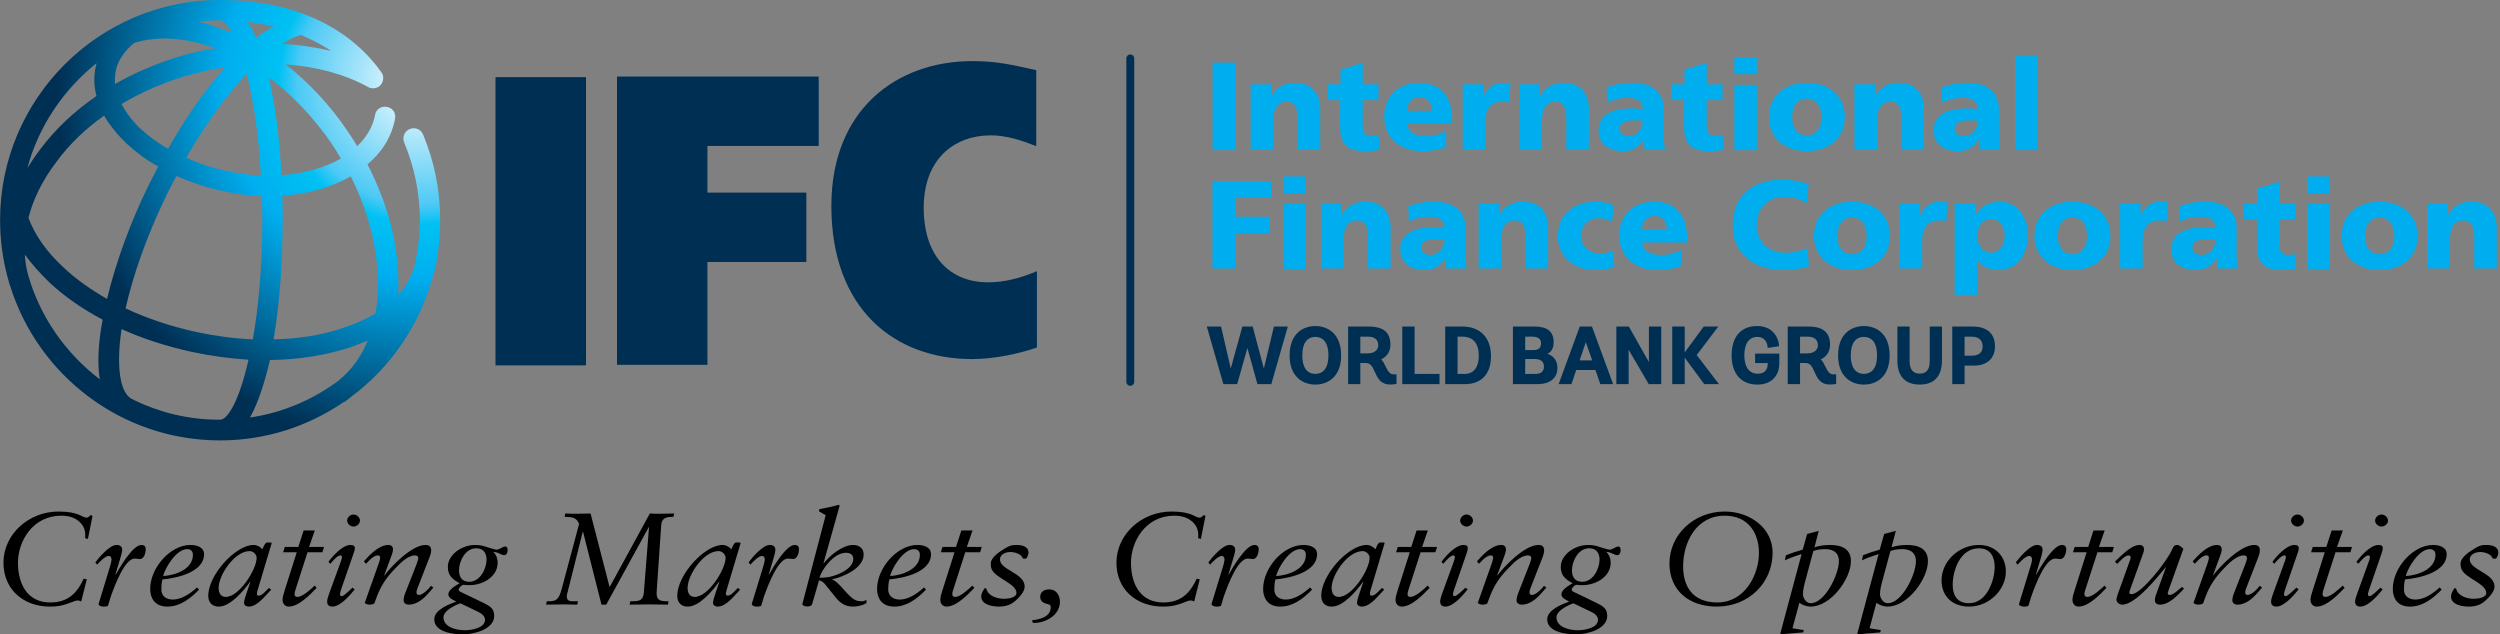 <?xml version="1.0" encoding="UTF-8" standalone="no"?>
<!DOCTYPE svg PUBLIC "-//W3C//DTD SVG 1.1//EN" "http://www.w3.org/Graphics/SVG/1.1/DTD/svg11.dtd">
<svg width="100%" height="100%" viewBox="0 0 930 236" version="1.1" xmlns="http://www.w3.org/2000/svg" xmlns:xlink="http://www.w3.org/1999/xlink" xml:space="preserve" xmlns:serif="http://www.serif.com/" style="fill-rule:evenodd;clip-rule:evenodd;stroke-linejoin:round;stroke-miterlimit:2;">
    <rect x="0" y="0" width="930" height="236" fill="#808080" stroke="none"/>
    <g transform="matrix(-4.167,0,0,4.167,1172.72,-2017.58)">
        <rect x="229.115" y="491.068" width="8.081" height="25.729" style="fill:rgb(0,47,84);"/>
    </g>
    <g transform="matrix(4.167,0,0,4.167,229.528,135.718)">
        <path d="M0,-25.736L18.005,-25.736L18.005,-19.54L8.071,-19.54L8.071,-15.375L16.903,-15.375L16.903,-9.183L8.071,-9.183L8.071,0L0,0L0,-25.736Z" style="fill:rgb(0,47,84);fill-rule:nonzero;"/>
    </g>
    <g transform="matrix(4.167,0,0,4.167,-770.246,-2103.05)">
        <rect x="293.095" y="510.283" width="2.076" height="7.812" style="fill:rgb(0,174,239);"/>
    </g>
    <g transform="matrix(4.167,0,0,4.167,465.238,55.115)">
        <path d="M0,-5.697L1.836,-5.697L1.836,-4.625L1.858,-4.625C2.264,-5.463 3.069,-5.831 3.983,-5.831C5.571,-5.831 6.211,-4.712 6.211,-3.504L6.211,0.134L4.192,0.134L4.192,-2.688C4.192,-3.783 3.818,-4.153 3.269,-4.153C2.444,-4.153 2.01,-3.583 2.01,-2.331L2.01,0.134L0,0.134L0,-5.697Z" style="fill:rgb(0,174,239);fill-rule:nonzero;"/>
    </g>
    <g transform="matrix(4.167,0,0,4.167,493.733,48.211)">
        <path d="M0,-4.04L1.183,-4.04L1.183,-5.349L3.166,-5.964L3.166,-4.04L4.574,-4.04L4.574,-2.63L3.166,-2.63L3.166,-0.485C3.166,0.222 3.33,0.581 3.968,0.581C4.169,0.581 4.385,0.538 4.587,0.505L4.656,1.815C4.271,1.859 3.895,1.924 3.386,1.924C1.587,1.924 1.149,1.129 1.149,-0.257L1.149,-2.63L0,-2.63L0,-4.04Z" style="fill:rgb(0,174,239);fill-rule:nonzero;"/>
    </g>
    <g transform="matrix(4.167,0,0,4.167,532.671,45.835)">
        <path d="M0,-1.109C0,-1.78 -0.317,-2.326 -1.118,-2.326C-1.852,-2.326 -2.196,-1.78 -2.242,-1.109L0,-1.109ZM-2.217,0.034C-2.108,0.841 -1.49,1.151 -0.502,1.151C0.039,1.151 0.667,1.031 1.273,0.703L1.273,2.125C0.627,2.385 -0.114,2.495 -0.866,2.495C-2.793,2.495 -4.257,1.362 -4.257,-0.561C-4.257,-2.484 -2.947,-3.604 -1.135,-3.604C1.024,-3.604 1.808,-2.07 1.808,-0.336L1.808,0.034L-2.217,0.034Z" style="fill:rgb(0,174,239);fill-rule:nonzero;"/>
    </g>
    <g transform="matrix(4.167,0,0,4.167,561.465,48.398)">
        <path d="M0,-2.472C-0.227,-2.541 -0.443,-2.541 -0.685,-2.541C-1.623,-2.541 -2.15,-1.856 -2.15,-0.717L-2.15,1.747L-4.161,1.747L-4.161,-4.084L-2.323,-4.084L-2.323,-3.013L-2.303,-3.013C-1.958,-3.75 -1.458,-4.219 -0.581,-4.219C-0.348,-4.219 -0.103,-4.184 0.104,-4.15L0,-2.472Z" style="fill:rgb(0,174,239);fill-rule:nonzero;"/>
    </g>
    <g transform="matrix(4.167,0,0,4.167,565.182,55.115)">
        <path d="M0,-5.697L1.839,-5.697L1.839,-4.625L1.857,-4.625C2.263,-5.463 3.067,-5.831 3.987,-5.831C5.573,-5.831 6.211,-4.712 6.211,-3.504L6.211,0.134L4.195,0.134L4.195,-2.688C4.195,-3.783 3.818,-4.153 3.266,-4.153C2.439,-4.153 2.014,-3.583 2.014,-2.331L2.014,0.134L0,0.134L0,-5.697Z" style="fill:rgb(0,174,239);fill-rule:nonzero;"/>
    </g>
    <g transform="matrix(4.167,0,0,4.167,605.92,36.418)">
        <path d="M0,3.411C0.766,3.411 1.245,2.718 1.245,2.034C0.989,2.021 0.695,2.003 0.395,2.003C-0.291,2.003 -0.823,2.216 -0.823,2.778C-0.823,3.178 -0.468,3.411 0,3.411M1.391,4.622C1.376,4.308 1.343,4.006 1.343,3.702L1.322,3.702C0.866,4.432 0.304,4.755 -0.52,4.755C-1.675,4.755 -2.707,4.184 -2.707,2.92C-2.707,1.137 -0.77,0.931 0.304,0.931C0.626,0.931 0.989,0.96 1.245,1.003C1.231,0.213 0.639,0 -0.086,0C-0.739,0 -1.385,0.124 -1.939,0.435L-1.976,-0.929C-1.261,-1.217 -0.513,-1.344 0.352,-1.344C1.838,-1.344 3.122,-0.708 3.122,1.072L3.122,3.245C3.122,3.702 3.144,4.161 3.238,4.622L1.391,4.622Z" style="fill:rgb(0,174,239);fill-rule:nonzero;"/>
    </g>
    <g transform="matrix(4.167,0,0,4.167,621.707,48.211)">
        <path d="M0,-4.04L1.18,-4.04L1.18,-5.349L3.165,-5.964L3.165,-4.04L4.574,-4.04L4.574,-2.63L3.165,-2.63L3.165,-0.485C3.165,0.222 3.329,0.581 3.967,0.581C4.17,0.581 4.379,0.538 4.585,0.505L4.65,1.815C4.275,1.859 3.894,1.924 3.383,1.924C1.583,1.924 1.146,1.129 1.146,-0.257L1.146,-2.63L0,-2.63L0,-4.04Z" style="fill:rgb(0,174,239);fill-rule:nonzero;"/>
    </g>
    <g transform="matrix(4.167,0,0,4.167,-770.246,-2104.9)">
        <path d="M339.674,512.708L341.686,512.708L341.686,518.539L339.674,518.539L339.674,512.708ZM341.684,511.758L339.674,511.758L339.674,510.282L341.684,510.282L341.684,511.758Z" style="fill:rgb(0,174,239);fill-rule:nonzero;"/>
    </g>
    <g transform="matrix(4.167,0,0,4.167,677.597,43.5)">
        <path d="M0,0.013C0,-0.862 -0.382,-1.633 -1.312,-1.633C-2.239,-1.633 -2.619,-0.862 -2.619,0.013C-2.619,0.874 -2.239,1.643 -1.312,1.643C-0.382,1.643 0,0.874 0,0.013M-4.7,0.013C-4.7,-1.924 -3.237,-3.044 -1.312,-3.044C0.612,-3.044 2.082,-1.924 2.082,0.013C2.082,1.937 0.612,3.057 -1.312,3.057C-3.237,3.057 -4.7,1.937 -4.7,0.013" style="fill:rgb(0,174,239);fill-rule:nonzero;"/>
    </g>
    <g transform="matrix(4.167,0,0,4.167,689.851,55.115)">
        <path d="M0,-5.697L1.833,-5.697L1.833,-4.625L1.854,-4.625C2.257,-5.463 3.065,-5.831 3.982,-5.831C5.572,-5.831 6.21,-4.712 6.21,-3.504L6.21,0.134L4.192,0.134L4.192,-2.688C4.192,-3.783 3.812,-4.153 3.27,-4.153C2.436,-4.153 2.013,-3.583 2.013,-2.331L2.013,0.134L0,0.134L0,-5.697Z" style="fill:rgb(0,174,239);fill-rule:nonzero;"/>
    </g>
    <g transform="matrix(4.167,0,0,4.167,730.581,36.418)">
        <path d="M0,3.411C0.764,3.411 1.243,2.718 1.243,2.034C0.982,2.021 0.696,2.003 0.389,2.003C-0.289,2.003 -0.829,2.216 -0.829,2.778C-0.829,3.178 -0.472,3.411 0,3.411M1.393,4.622C1.381,4.308 1.345,4.006 1.345,3.702L1.321,3.702C0.863,4.432 0.302,4.755 -0.522,4.755C-1.68,4.755 -2.705,4.184 -2.705,2.92C-2.705,1.137 -0.772,0.931 0.302,0.931C0.632,0.931 0.982,0.96 1.243,1.003C1.232,0.213 0.643,0 -0.089,0C-0.735,0 -1.387,0.124 -1.943,0.435L-1.98,-0.929C-1.259,-1.217 -0.513,-1.344 0.355,-1.344C1.84,-1.344 3.124,-0.708 3.124,1.072L3.124,3.245C3.124,3.702 3.146,4.161 3.235,4.622L1.393,4.622Z" style="fill:rgb(0,174,239);fill-rule:nonzero;"/>
    </g>
    <g transform="matrix(4.167,0,0,4.167,-770.246,-2105.48)">
        <rect x="364.731" y="510.284" width="2.017" height="8.391" style="fill:rgb(0,174,239);"/>
    </g>
    <g transform="matrix(4.167,0,0,4.167,451.034,99.877)">
        <path d="M0,-7.808L5.228,-7.808L5.228,-6.333L2.081,-6.333L2.081,-4.621L5.092,-4.621L5.092,-3.144L2.081,-3.144L2.081,0L0,0L0,-7.808Z" style="fill:rgb(0,174,239);fill-rule:nonzero;"/>
    </g>
    <g transform="matrix(4.167,0,0,4.167,-770.246,-2016.5)">
        <path d="M299.405,502.099L301.426,502.099L301.426,507.93L299.405,507.93L299.405,502.099ZM301.426,501.151L299.405,501.151L299.405,499.674L301.426,499.674L301.426,501.151Z" style="fill:rgb(0,174,239);fill-rule:nonzero;"/>
    </g>
    <g transform="matrix(4.167,0,0,4.167,491.409,99.306)">
        <path d="M0,-5.692L1.837,-5.692L1.837,-4.618L1.857,-4.618C2.258,-5.459 3.063,-5.829 3.98,-5.829C5.575,-5.829 6.214,-4.709 6.214,-3.497L6.214,0.137L4.199,0.137L4.199,-2.683C4.199,-3.779 3.818,-4.148 3.262,-4.148C2.436,-4.148 2.013,-3.575 2.013,-2.327L2.013,0.137L0,0.137L0,-5.692Z" style="fill:rgb(0,174,239);fill-rule:nonzero;"/>
    </g>
    <g transform="matrix(4.167,0,0,4.167,532.154,80.613)">
        <path d="M0,3.416C0.759,3.416 1.246,2.723 1.246,2.04C0.982,2.025 0.696,2.004 0.392,2.004C-0.288,2.004 -0.827,2.217 -0.827,2.778C-0.827,3.179 -0.469,3.416 0,3.416M1.386,4.623C1.376,4.311 1.345,4.008 1.345,3.705L1.323,3.705C0.859,4.434 0.305,4.759 -0.53,4.759C-1.678,4.759 -2.707,4.188 -2.707,2.92C-2.707,1.144 -0.776,0.934 0.305,0.934C0.622,0.934 0.982,0.965 1.246,1.007C1.231,0.216 0.637,0.002 -0.087,0.002C-0.736,0.002 -1.389,0.125 -1.945,0.438L-1.98,-0.927C-1.263,-1.216 -0.516,-1.343 0.346,-1.343C1.837,-1.343 3.124,-0.702 3.124,1.079L3.124,3.246C3.124,3.705 3.145,4.166 3.234,4.623L1.386,4.623Z" style="fill:rgb(0,174,239);fill-rule:nonzero;"/>
    </g>
    <g transform="matrix(4.167,0,0,4.167,550.054,99.306)">
        <path d="M0,-5.692L1.835,-5.692L1.835,-4.618L1.854,-4.618C2.259,-5.459 3.065,-5.829 3.98,-5.829C5.572,-5.829 6.208,-4.709 6.208,-3.497L6.208,0.137L4.198,0.137L4.198,-2.683C4.198,-3.779 3.813,-4.148 3.267,-4.148C2.439,-4.148 2.016,-3.575 2.016,-2.327L2.016,0.137L0,0.137L0,-5.692Z" style="fill:rgb(0,174,239);fill-rule:nonzero;"/>
    </g>
    <g transform="matrix(4.167,0,0,4.167,599.694,92.927)">
        <path d="M0,-2.495C-0.366,-2.716 -0.737,-2.819 -1.216,-2.819C-2.096,-2.819 -2.761,-2.211 -2.761,-1.207C-2.761,-0.28 -1.981,0.326 -1.101,0.326C-0.645,0.326 -0.188,0.223 0.142,0.047L0.194,1.546C-0.308,1.713 -0.919,1.804 -1.455,1.804C-3.372,1.804 -4.847,0.68 -4.847,-1.24C-4.847,-3.178 -3.372,-4.299 -1.455,-4.299C-0.847,-4.299 -0.308,-4.196 0.142,-3.971L0,-2.495Z" style="fill:rgb(0,174,239);fill-rule:nonzero;"/>
    </g>
    <g transform="matrix(4.167,0,0,4.167,620.059,90.037)">
        <path d="M0,-1.107C0,-1.776 -0.305,-2.325 -1.115,-2.325C-1.841,-2.325 -2.186,-1.776 -2.231,-1.107L0,-1.107ZM-2.208,0.036C-2.097,0.838 -1.481,1.155 -0.499,1.155C0.051,1.155 0.677,1.031 1.281,0.707L1.281,2.125C0.625,2.384 -0.109,2.496 -0.856,2.496C-2.78,2.496 -4.249,1.366 -4.249,-0.557C-4.249,-2.485 -2.941,-3.603 -1.122,-3.603C1.03,-3.603 1.816,-2.07 1.816,-0.333L1.816,0.036L-2.208,0.036Z" style="fill:rgb(0,174,239);fill-rule:nonzero;"/>
    </g>
    <g transform="matrix(4.167,0,0,4.167,672.885,68.094)">
        <path d="M0,7.448C-0.592,7.593 -1.25,7.764 -2.317,7.764C-4.396,7.764 -6.796,6.71 -6.796,3.757C-6.796,1.035 -4.895,-0.316 -2.324,-0.316C-1.525,-0.316 -0.758,-0.134 -0.013,0.085L-0.179,1.775C-0.85,1.408 -1.498,1.229 -2.219,1.229C-3.69,1.229 -4.652,2.303 -4.652,3.757C-4.652,5.29 -3.564,6.218 -2.048,6.218C-1.363,6.218 -0.668,6.038 -0.101,5.813L0,7.448Z" style="fill:rgb(0,174,239);fill-rule:nonzero;"/>
    </g>
    <g transform="matrix(4.167,0,0,4.167,694.395,87.704)">
        <path d="M0,0.012C0,-0.858 -0.378,-1.632 -1.313,-1.632C-2.238,-1.632 -2.619,-0.858 -2.619,0.012C-2.619,0.874 -2.238,1.646 -1.313,1.646C-0.378,1.646 0,0.874 0,0.012M-4.703,0.012C-4.703,-1.925 -3.235,-3.045 -1.313,-3.045C0.613,-3.045 2.079,-1.925 2.079,0.012C2.079,1.934 0.613,3.057 -1.313,3.057C-3.235,3.057 -4.703,1.934 -4.703,0.012" style="fill:rgb(0,174,239);fill-rule:nonzero;"/>
    </g>
    <g transform="matrix(4.167,0,0,4.167,724.016,92.604)">
        <path d="M0,-2.473C-0.235,-2.539 -0.452,-2.539 -0.69,-2.539C-1.622,-2.539 -2.152,-1.855 -2.152,-0.717L-2.152,1.746L-4.167,1.746L-4.167,-4.083L-2.335,-4.083L-2.335,-3.009L-2.314,-3.009C-1.97,-3.749 -1.461,-4.219 -0.588,-4.219C-0.352,-4.219 -0.108,-4.183 0.097,-4.15L0,-2.473Z" style="fill:rgb(0,174,239);fill-rule:nonzero;"/>
    </g>
    <g transform="matrix(4.167,0,0,4.167,740.65,103.23)">
        <path d="M0,-5.222C-0.738,-5.222 -1.233,-4.576 -1.233,-3.702C-1.233,-2.851 -0.672,-2.214 0,-2.214C0.757,-2.214 1.22,-2.851 1.22,-3.783C1.22,-4.553 0.783,-5.222 0,-5.222M-3.245,-6.634L-1.392,-6.634L-1.392,-5.582L-1.367,-5.582C-0.958,-6.4 -0.114,-6.769 0.811,-6.769C2.415,-6.769 3.303,-5.237 3.303,-3.824C3.303,-2.102 2.373,-0.669 0.633,-0.669C-0.072,-0.669 -0.831,-0.927 -1.209,-1.622L-1.233,-1.622L-1.233,1.547L-3.245,1.547L-3.245,-6.634Z" style="fill:rgb(0,174,239);fill-rule:nonzero;"/>
    </g>
    <g transform="matrix(4.167,0,0,4.167,776.405,87.704)">
        <path d="M0,0.012C0,-0.858 -0.384,-1.632 -1.311,-1.632C-2.236,-1.632 -2.615,-0.858 -2.615,0.012C-2.615,0.874 -2.236,1.646 -1.311,1.646C-0.384,1.646 0,0.874 0,0.012M-4.704,0.012C-4.704,-1.925 -3.233,-3.045 -1.311,-3.045C0.614,-3.045 2.08,-1.925 2.08,0.012C2.08,1.934 0.614,3.057 -1.311,3.057C-3.233,3.057 -4.704,1.934 -4.704,0.012" style="fill:rgb(0,174,239);fill-rule:nonzero;"/>
    </g>
    <g transform="matrix(4.167,0,0,4.167,805.998,92.604)">
        <path d="M0,-2.473C-0.22,-2.539 -0.444,-2.539 -0.68,-2.539C-1.621,-2.539 -2.146,-1.855 -2.146,-0.717L-2.146,1.746L-4.157,1.746L-4.157,-4.083L-2.323,-4.083L-2.323,-3.009L-2.302,-3.009C-1.955,-3.749 -1.451,-4.219 -0.581,-4.219C-0.345,-4.219 -0.098,-4.183 0.103,-4.15L0,-2.473Z" style="fill:rgb(0,174,239);fill-rule:nonzero;"/>
    </g>
    <g transform="matrix(4.167,0,0,4.167,819.025,80.613)">
        <path d="M0,3.416C0.761,3.416 1.237,2.723 1.237,2.04C0.986,2.025 0.692,2.004 0.391,2.004C-0.298,2.004 -0.836,2.217 -0.836,2.778C-0.836,3.179 -0.475,3.416 0,3.416M1.385,4.623C1.372,4.311 1.34,4.008 1.34,3.705L1.317,3.705C0.857,4.434 0.294,4.759 -0.528,4.759C-1.683,4.759 -2.716,4.188 -2.716,2.92C-2.716,1.144 -0.777,0.934 0.294,0.934C0.624,0.934 0.986,0.965 1.237,1.007C1.227,0.216 0.636,0.002 -0.094,0.002C-0.744,0.002 -1.394,0.125 -1.955,0.438L-1.983,-0.927C-1.264,-1.216 -0.52,-1.343 0.345,-1.343C1.832,-1.343 3.119,-0.702 3.119,1.079L3.119,3.246C3.119,3.705 3.143,4.166 3.229,4.623L1.385,4.623Z" style="fill:rgb(0,174,239);fill-rule:nonzero;"/>
    </g>
    <g transform="matrix(4.167,0,0,4.167,834.765,92.427)">
        <path d="M0,-4.041L1.188,-4.041L1.188,-5.347L3.172,-5.965L3.172,-4.041L4.575,-4.041L4.575,-2.629L3.172,-2.629L3.172,-0.483C3.172,0.22 3.332,0.582 3.975,0.582C4.172,0.582 4.385,0.533 4.585,0.502L4.656,1.811C4.271,1.856 3.89,1.924 3.392,1.924C1.595,1.924 1.154,1.125 1.154,-0.258L1.154,-2.629L0,-2.629L0,-4.041Z" style="fill:rgb(0,174,239);fill-rule:nonzero;"/>
    </g>
    <g transform="matrix(4.167,0,0,4.167,-770.246,-2016.5)">
        <path d="M390.808,502.099L392.821,502.099L392.821,507.93L390.808,507.93L390.808,502.099ZM392.821,501.151L390.808,501.151L390.808,499.674L392.821,499.674L392.821,501.151Z" style="fill:rgb(0,174,239);fill-rule:nonzero;"/>
    </g>
    <g transform="matrix(4.167,0,0,4.167,890.675,87.704)">
        <path d="M0,0.012C0,-0.858 -0.384,-1.632 -1.31,-1.632C-2.236,-1.632 -2.615,-0.858 -2.615,0.012C-2.615,0.874 -2.236,1.646 -1.31,1.646C-0.384,1.646 0,0.874 0,0.012M-4.699,0.012C-4.699,-1.925 -3.244,-3.045 -1.31,-3.045C0.611,-3.045 2.078,-1.925 2.078,0.012C2.078,1.934 0.611,3.057 -1.31,3.057C-3.244,3.057 -4.699,1.934 -4.699,0.012" style="fill:rgb(0,174,239);fill-rule:nonzero;"/>
    </g>
    <g transform="matrix(4.167,0,0,4.167,902.93,99.306)">
        <path d="M0,-5.692L1.836,-5.692L1.836,-4.618L1.854,-4.618C2.26,-5.459 3.067,-5.829 3.978,-5.829C5.572,-5.829 6.206,-4.709 6.206,-3.497L6.206,0.137L4.195,0.137L4.195,-2.683C4.195,-3.779 3.814,-4.148 3.263,-4.148C2.438,-4.148 2.017,-3.575 2.017,-2.327L2.017,0.137L0,0.137L0,-5.692Z" style="fill:rgb(0,174,239);fill-rule:nonzero;"/>
    </g>
    <g transform="matrix(135.298,0,0,135.298,156.438,133.256)">
        <path d="M-1.156,-0.38C-1.156,-0.322 -1.148,-0.267 -1.133,-0.214C-1.132,-0.21 -1.131,-0.207 -1.13,-0.203C-1.13,-0.202 -1.129,-0.202 -1.129,-0.201C-1.053,0.046 -0.823,0.226 -0.551,0.226C-0.425,0.226 -0.309,0.187 -0.212,0.121C-0.211,0.121 -0.21,0.12 -0.209,0.12C-0.203,0.116 -0.198,0.112 -0.192,0.107C-0.081,0.025 0.001,-0.095 0.036,-0.233C0.038,-0.239 0.04,-0.246 0.041,-0.252C0.041,-0.254 0.041,-0.255 0.042,-0.257C0.05,-0.296 0.054,-0.338 0.054,-0.38C0.054,-0.461 0.038,-0.541 0.007,-0.615C0.001,-0.63 -0.016,-0.636 -0.03,-0.63C-0.044,-0.624 -0.051,-0.608 -0.045,-0.593C-0.017,-0.526 -0.002,-0.454 -0.002,-0.38C-0.002,-0.334 -0.008,-0.29 -0.018,-0.248C-0.027,-0.221 -0.041,-0.197 -0.061,-0.174C-0.061,-0.184 -0.061,-0.193 -0.061,-0.203C-0.06,-0.311 -0.09,-0.425 -0.146,-0.533C-0.105,-0.567 -0.079,-0.61 -0.07,-0.659C-0.067,-0.674 -0.077,-0.689 -0.093,-0.691C-0.108,-0.694 -0.123,-0.684 -0.125,-0.669C-0.131,-0.637 -0.148,-0.608 -0.174,-0.583C-0.182,-0.596 -0.19,-0.609 -0.199,-0.622C-0.248,-0.695 -0.307,-0.758 -0.371,-0.808C-0.287,-0.802 -0.208,-0.781 -0.145,-0.746C-0.135,-0.74 -0.122,-0.741 -0.113,-0.748C-0.101,-0.758 -0.099,-0.776 -0.109,-0.788C-0.2,-0.915 -0.357,-0.985 -0.551,-0.985C-0.885,-0.985 -1.156,-0.713 -1.156,-0.38ZM-0.537,-0.902C-0.562,-0.912 -0.588,-0.92 -0.612,-0.925C-0.593,-0.927 -0.572,-0.929 -0.552,-0.929C-0.542,-0.928 -0.53,-0.917 -0.518,-0.895C-0.524,-0.897 -0.531,-0.9 -0.537,-0.902ZM-0.476,-0.925C-0.453,-0.922 -0.429,-0.918 -0.404,-0.912C-0.419,-0.904 -0.435,-0.893 -0.452,-0.881C-0.459,-0.897 -0.467,-0.912 -0.476,-0.925ZM-0.381,-0.864C-0.362,-0.877 -0.344,-0.885 -0.329,-0.889C-0.301,-0.877 -0.273,-0.863 -0.246,-0.845C-0.289,-0.855 -0.334,-0.862 -0.381,-0.864ZM-0.838,-0.79C-0.832,-0.819 -0.814,-0.845 -0.787,-0.867C-0.721,-0.887 -0.645,-0.882 -0.564,-0.852C-0.598,-0.847 -0.632,-0.839 -0.665,-0.829C-0.727,-0.81 -0.786,-0.785 -0.84,-0.754C-0.841,-0.766 -0.84,-0.778 -0.838,-0.79ZM-0.891,-0.811C-0.891,-0.808 -0.892,-0.805 -0.893,-0.802C-0.899,-0.775 -0.898,-0.748 -0.891,-0.721C-0.952,-0.679 -1.004,-0.63 -1.046,-0.574C-1.059,-0.557 -1.07,-0.54 -1.081,-0.523C-1.05,-0.638 -0.982,-0.738 -0.891,-0.811ZM-0.77,-0.631C-0.793,-0.653 -0.81,-0.676 -0.822,-0.699C-0.77,-0.73 -0.711,-0.756 -0.649,-0.775C-0.612,-0.786 -0.575,-0.794 -0.537,-0.8C-0.591,-0.739 -0.645,-0.663 -0.694,-0.576C-0.723,-0.592 -0.748,-0.611 -0.77,-0.631ZM-0.529,-0.514C-0.57,-0.522 -0.608,-0.535 -0.644,-0.551C-0.592,-0.643 -0.534,-0.722 -0.478,-0.782C-0.46,-0.712 -0.445,-0.619 -0.439,-0.502C-0.468,-0.504 -0.499,-0.507 -0.529,-0.514ZM-0.417,-0.772C-0.353,-0.724 -0.295,-0.663 -0.245,-0.591C-0.236,-0.577 -0.227,-0.563 -0.219,-0.549C-0.264,-0.523 -0.321,-0.508 -0.382,-0.503C-0.388,-0.6 -0.399,-0.694 -0.417,-0.772ZM-0.981,-0.249C-1.029,-0.293 -1.061,-0.34 -1.078,-0.386C-1.065,-0.438 -1.039,-0.49 -1.001,-0.54C-0.966,-0.588 -0.921,-0.631 -0.87,-0.667C-0.855,-0.641 -0.834,-0.615 -0.808,-0.59C-0.783,-0.567 -0.754,-0.545 -0.721,-0.527C-0.73,-0.51 -0.739,-0.493 -0.748,-0.475C-0.798,-0.373 -0.838,-0.263 -0.862,-0.163C-0.907,-0.189 -0.947,-0.217 -0.981,-0.249ZM-0.616,-0.072C-0.685,-0.087 -0.751,-0.109 -0.811,-0.137C-0.791,-0.225 -0.755,-0.332 -0.697,-0.451C-0.689,-0.468 -0.68,-0.485 -0.671,-0.501C-0.631,-0.483 -0.587,-0.469 -0.541,-0.459C-0.506,-0.451 -0.471,-0.447 -0.436,-0.446C-0.436,-0.425 -0.435,-0.403 -0.435,-0.381C-0.435,-0.248 -0.446,-0.138 -0.461,-0.052C-0.512,-0.054 -0.564,-0.061 -0.616,-0.072ZM-0.379,-0.381C-0.379,-0.403 -0.379,-0.425 -0.38,-0.447C-0.31,-0.451 -0.245,-0.47 -0.192,-0.5C-0.143,-0.403 -0.117,-0.3 -0.117,-0.203C-0.117,-0.175 -0.119,-0.149 -0.124,-0.123C-0.149,-0.108 -0.178,-0.095 -0.211,-0.084C-0.269,-0.064 -0.335,-0.053 -0.404,-0.052C-0.387,-0.152 -0.379,-0.268 -0.379,-0.381ZM-1.079,-0.229C-1.084,-0.248 -1.087,-0.266 -1.088,-0.285C-1.069,-0.259 -1.046,-0.233 -1.019,-0.207C-0.978,-0.169 -0.929,-0.135 -0.874,-0.106C-0.886,-0.044 -0.889,0.013 -0.882,0.058C-0.975,-0.013 -1.046,-0.113 -1.079,-0.229ZM-0.788,0.115C-0.79,0.114 -0.792,0.112 -0.794,0.112C-0.825,0.096 -0.838,0.027 -0.822,-0.08C-0.762,-0.053 -0.696,-0.032 -0.627,-0.017C-0.575,-0.006 -0.523,0.001 -0.473,0.004C-0.497,0.112 -0.529,0.169 -0.551,0.169C-0.552,0.169 -0.553,0.169 -0.555,0.169C-0.638,0.169 -0.718,0.149 -0.788,0.115ZM-0.414,0.005C-0.335,0.004 -0.26,-0.008 -0.193,-0.03C-0.176,-0.036 -0.16,-0.042 -0.145,-0.049C-0.163,-0.004 -0.191,0.034 -0.226,0.062C-0.296,0.114 -0.379,0.15 -0.469,0.163C-0.447,0.124 -0.429,0.069 -0.414,0.005Z" style="fill:url(#_Radial1);fill-rule:nonzero;"/>
    </g>
    <g transform="matrix(4.167,0,0,4.167,385.745,27.035)">
        <path d="M0,24.535C-1.5,25.053 -3.734,25.568 -5.778,25.568C-12.751,25.568 -18.354,21.071 -18.354,11.898C-18.354,3.278 -12.514,-1.033 -5.778,-1.033C-3.549,-1.033 -2.228,-0.701 -0.063,-0.223L-0.063,6.556C-1.38,6.041 -2.736,5.596 -4.093,5.596C-7.52,5.596 -10.109,7.844 -10.109,12.049C-10.109,16.466 -7.703,18.716 -4.364,18.716C-2.887,18.716 -1.478,18.343 0,17.719L0,24.535Z" style="fill:rgb(0,47,84);fill-rule:nonzero;"/>
    </g>
    <g transform="matrix(4.167,0,0,4.167,420.458,20.249)">
        <path d="M0,29.586C-0.194,29.586 -0.351,29.426 -0.351,29.234L-0.351,0.351C-0.351,0.157 -0.194,0 0,0C0.198,0 0.354,0.157 0.354,0.351L0.354,29.234C0.354,29.426 0.198,29.586 0,29.586" style="fill:rgb(0,47,84);fill-rule:nonzero;"/>
    </g>
    <g transform="matrix(4.167,0,0,4.167,473.898,142.88)">
        <path d="M0,-5.139L1.242,-5.139L-0.234,0.006L-1.471,0.006L-2.368,-3.224L-3.278,0.006L-4.512,0.006L-5.992,-5.139L-4.719,-5.139L-3.853,-1.388L-2.817,-5.139L-1.898,-5.139L-0.898,-1.388L0,-5.139ZM3.702,-0.912C4.134,-0.912 4.865,-1.128 4.865,-2.561C4.865,-3.996 4.134,-4.212 3.702,-4.212C2.944,-4.212 2.533,-3.624 2.533,-2.561C2.533,-1.498 2.944,-0.912 3.702,-0.912M3.702,-5.183C4.81,-5.183 6,-4.493 6,-2.561C6,-0.638 4.81,0.044 3.702,0.044C2.586,0.044 1.399,-0.638 1.399,-2.561C1.399,-4.493 2.586,-5.183 3.702,-5.183M7.714,-2.739L8.329,-2.739C8.937,-2.739 9.315,-3.02 9.315,-3.475C9.315,-3.956 8.987,-4.234 8.413,-4.234L7.714,-4.234L7.714,-2.739ZM9.982,-1.555C10.167,-1.188 10.329,-0.869 10.68,-0.869L10.944,-0.869L10.944,-0.025L10.908,-0.014C10.9,-0.014 10.71,0.037 10.377,0.037C9.512,0.037 9.248,-0.555 9.009,-1.081C8.815,-1.511 8.656,-1.884 8.199,-1.884L7.714,-1.884L7.714,0.006L6.624,0.006L6.624,-5.139L8.442,-5.139C9.782,-5.139 10.401,-4.617 10.401,-3.504C10.401,-2.818 9.98,-2.389 9.573,-2.205C9.755,-2.033 9.875,-1.789 9.982,-1.555M12.561,-5.139L11.46,-5.139L11.46,0.006L14.784,0.006L14.784,-0.905L12.561,-0.905L12.561,-5.139ZM16.394,-0.905L17.029,-0.905C17.816,-0.905 18.29,-1.499 18.29,-2.495C18.29,-3.65 17.789,-4.234 16.805,-4.234L16.394,-4.234L16.394,-0.905ZM16.82,-5.139C18.423,-5.139 19.379,-4.146 19.379,-2.483C19.379,-0.902 18.522,0.006 17.038,0.006L15.291,0.006L15.291,-5.139L16.82,-5.139ZM22.432,-0.905L23.288,-0.905C23.846,-0.905 24.106,-1.119 24.106,-1.57C24.106,-2.123 23.65,-2.238 23.262,-2.238L22.432,-2.238L22.432,-0.905ZM23.174,-3.038C23.631,-3.038 23.847,-3.23 23.847,-3.643C23.847,-4.031 23.571,-4.234 23.043,-4.234L22.432,-4.234L22.432,-3.038L23.174,-3.038ZM24.4,-2.71C24.792,-2.596 25.31,-2.231 25.31,-1.458C25.31,-0.529 24.654,0.006 23.505,0.006L21.336,0.006L21.336,-5.139L23.289,-5.139C24.407,-5.139 24.972,-4.678 24.972,-3.757C24.972,-3.049 24.649,-2.794 24.4,-2.71M27.842,-3.737L27.293,-2.117L28.412,-2.117L27.842,-3.737ZM28.403,-5.107L30.283,0.006L29.139,0.006L28.702,-1.258L26.987,-1.258L26.563,0.006L25.416,0.006L27.305,-5.139L28.387,-5.139L28.403,-5.107ZM33.477,-1.965L31.684,-5.139L30.57,-5.139L30.57,0.006L31.668,0.006L31.668,-3.065L33.461,0.006L34.577,0.006L34.577,-5.139L33.477,-5.139L33.477,-1.965ZM39.672,-5.139L38.371,-5.139L36.672,-2.825L36.672,-5.139L35.558,-5.139L35.558,0.006L36.672,0.006L36.672,-2.364L38.417,0.006L39.732,0.006L37.743,-2.591L39.672,-5.139ZM42.957,-1.877L44.083,-1.877L44.083,-1.819C44.083,-1.483 43.971,-0.926 43.18,-0.926C42.432,-0.926 41.995,-1.537 41.995,-2.561C41.995,-3.612 42.418,-4.212 43.155,-4.212C44.041,-4.212 44.074,-3.317 44.074,-3.281L44.074,-3.224L45.093,-3.382L45.093,-3.428C45.093,-3.799 44.766,-5.183 43.141,-5.183C41.694,-5.183 40.859,-4.227 40.859,-2.561C40.859,-0.926 41.721,0.044 43.155,0.044C44.608,0.044 45.118,-0.961 45.118,-1.827L45.118,-2.719L42.957,-2.719L42.957,-1.877ZM46.969,-2.739L47.578,-2.739C48.188,-2.739 48.561,-3.02 48.561,-3.475C48.561,-3.956 48.234,-4.234 47.656,-4.234L46.969,-4.234L46.969,-2.739ZM49.237,-1.555C49.415,-1.188 49.574,-0.869 49.938,-0.869L50.193,-0.869L50.193,-0.025L50.157,-0.014C50.149,-0.014 49.956,0.037 49.62,0.037C48.76,0.037 48.496,-0.555 48.263,-1.081C48.066,-1.511 47.902,-1.884 47.45,-1.884L46.969,-1.884L46.969,0.006L45.869,0.006L45.869,-5.139L47.699,-5.139C49.024,-5.139 49.648,-4.617 49.648,-3.504C49.648,-2.818 49.237,-2.389 48.817,-2.205C49.005,-2.033 49.117,-1.789 49.237,-1.555M52.671,-0.912C53.106,-0.912 53.841,-1.128 53.841,-2.561C53.841,-3.996 53.106,-4.212 52.671,-4.212C51.917,-4.212 51.496,-3.624 51.496,-2.561C51.496,-1.498 51.917,-0.912 52.671,-0.912M52.671,-5.183C53.78,-5.183 54.966,-4.493 54.966,-2.561C54.966,-0.638 53.78,0.044 52.671,0.044C51.559,0.044 50.364,-0.638 50.364,-2.561C50.364,-4.493 51.559,-5.183 52.671,-5.183M58.546,-2.058C58.546,-1.305 58.256,-0.933 57.658,-0.933C57.058,-0.933 56.749,-1.314 56.749,-2.058L56.749,-5.139L55.66,-5.139L55.66,-2.133C55.652,-1.392 55.839,-0.832 56.202,-0.467C56.543,-0.129 57.032,0.044 57.658,0.044C58.564,0.044 59.638,-0.332 59.638,-2.133L59.638,-5.139L58.546,-5.139L58.546,-2.058ZM61.657,-2.539L62.313,-2.539C62.945,-2.539 63.268,-2.823 63.268,-3.368C63.268,-3.923 62.918,-4.234 62.274,-4.234L61.657,-4.234L61.657,-2.539ZM62.358,-5.139C63.653,-5.139 64.372,-4.513 64.372,-3.368C64.372,-2.29 63.662,-1.648 62.485,-1.648L61.657,-1.648L61.657,0.006L60.558,0.006L60.558,-5.139L62.358,-5.139Z" style="fill:rgb(0,47,84);fill-rule:nonzero;"/>
    </g>
    <g transform="matrix(4.167,0,0,4.167,34.415,231.864)">
        <path d="M0,-9.583L-0.15,-9.664C-0.263,-9.569 -0.375,-9.43 -0.536,-9.43C-0.946,-9.43 -1.172,-9.977 -3.037,-9.977C-5.707,-9.977 -7.95,-7.938 -7.95,-5.409C-7.95,-3.041 -6.191,-1.491 -3.798,-1.491C-3.133,-1.491 -2.77,-1.56 -2.194,-1.758C-1.897,-1.86 -1.522,-2.038 -1.347,-2.038C-1.208,-2.038 -1.087,-1.992 -1.01,-1.944L-0.512,-3.925L-0.787,-3.983C-1.386,-2.68 -2.194,-1.86 -3.784,-1.86C-5.719,-1.86 -6.655,-3.379 -6.655,-5.409C-6.655,-7.331 -5.335,-9.606 -2.786,-9.606C-2.098,-9.606 -1.546,-9.421 -1.149,-9.046C-0.679,-8.602 -0.612,-8.112 -0.661,-7.601L-0.411,-7.532L0,-9.583ZM0.413,-5.233C0.612,-5.465 1.126,-6.014 1.461,-6.014C1.624,-6.014 1.695,-5.839 1.695,-5.709C1.695,-5.535 1.614,-5.211 1.548,-5.024L0.567,-1.806C0.55,-1.771 0.54,-1.738 0.54,-1.703C0.54,-1.596 0.774,-1.491 0.939,-1.491C1.163,-1.491 1.363,-1.503 1.386,-1.587L1.614,-2.33C2.018,-3.52 2.908,-5.78 3.772,-5.78C3.919,-5.78 4.082,-5.735 4.231,-5.735C4.616,-5.735 4.753,-6.33 4.753,-6.596C4.753,-6.854 4.632,-6.993 4.366,-6.993C3.584,-6.993 2.409,-4.943 2.075,-4.347L2.043,-4.347L2.522,-5.945C2.594,-6.199 2.648,-6.423 2.648,-6.552C2.648,-6.865 2.449,-6.993 2.136,-6.993C1.527,-6.993 0.567,-5.865 0.25,-5.433L0.413,-5.233ZM9.336,-3.203C8.625,-2.563 7.891,-2.119 7.164,-2.119C6.579,-2.119 6.145,-2.433 6.145,-3.018C6.145,-3.322 6.168,-3.614 6.242,-3.918C7.576,-4.032 9.96,-4.582 9.96,-6.163C9.96,-6.807 9.298,-6.993 8.739,-6.993C6.927,-6.993 5.148,-4.931 5.148,-3.063C5.148,-2.283 5.531,-1.491 6.684,-1.491C7.776,-1.491 8.688,-2.154 9.511,-3.004L9.336,-3.203ZM6.304,-4.218C6.5,-4.989 7.487,-6.62 8.448,-6.62C8.778,-6.62 8.963,-6.423 8.963,-6.118C8.963,-4.848 7.454,-4.29 6.304,-4.218M11.259,-3.156C11.259,-4.312 12.682,-6.446 14.03,-6.446C14.35,-6.446 14.653,-6.143 14.653,-5.853C14.653,-4.815 13.108,-2.354 11.895,-2.354C11.409,-2.354 11.259,-2.761 11.259,-3.156M15.16,-6.608C14.979,-6.83 14.688,-6.993 14.377,-6.993C12.77,-6.993 10.333,-4.312 10.333,-2.458C10.333,-2.039 10.525,-1.491 11.282,-1.491C12.283,-1.491 13.437,-2.832 14.083,-3.726L14.092,-3.692L13.744,-2.666C13.626,-2.343 13.527,-2.014 13.527,-1.816C13.527,-1.585 13.77,-1.491 13.956,-1.491C14.743,-1.491 15.464,-2.528 15.952,-3.004L15.752,-3.156C15.515,-2.961 15.188,-2.468 14.828,-2.468C14.716,-2.468 14.678,-2.552 14.678,-2.633C14.678,-2.748 14.688,-2.819 14.73,-2.924L15.968,-7.063C15.976,-7.109 15.99,-7.134 15.99,-7.156C15.99,-7.19 15.952,-7.216 15.876,-7.216L15.617,-7.216C15.464,-7.216 15.393,-7.063 15.337,-6.983L15.16,-6.608ZM18.373,-6.818L17.164,-6.818L17.017,-6.341L18.234,-6.341L17.124,-2.843C17.065,-2.643 16.965,-2.33 16.965,-2.094C16.965,-1.793 17.15,-1.491 17.512,-1.491C18.423,-1.491 19.446,-2.586 20.01,-3.165L19.834,-3.367C19.511,-3.063 18.773,-2.354 18.283,-2.354C18.095,-2.354 18.037,-2.468 18.037,-2.609C18.037,-2.725 18.071,-2.865 18.111,-2.97L19.194,-6.341L20.518,-6.341L20.67,-6.818L19.333,-6.818L19.845,-8.287L18.847,-8.287L18.373,-6.818ZM21.235,-5.313C21.381,-5.5 21.858,-6.061 22.121,-6.061C22.215,-6.061 22.271,-6.001 22.271,-5.919C22.271,-5.815 22.215,-5.653 22.156,-5.487L21.082,-2.528C21.006,-2.294 20.946,-2.096 20.946,-1.958C20.946,-1.688 21.059,-1.491 21.423,-1.491C22.132,-1.491 23.021,-2.543 23.405,-3.028L23.201,-3.183C23.084,-3.054 22.429,-2.424 22.258,-2.424C22.132,-2.424 22.096,-2.482 22.096,-2.602C22.096,-2.703 22.141,-2.87 22.215,-3.087L23.241,-6.05C23.303,-6.224 23.419,-6.524 23.419,-6.701C23.419,-6.875 23.331,-6.993 23.032,-6.993C22.316,-6.993 21.423,-5.99 21.059,-5.478L21.235,-5.313ZM23.303,-9.71C22.994,-9.71 22.73,-9.442 22.73,-9.162C22.73,-8.897 23.007,-8.635 23.303,-8.635C23.602,-8.635 23.877,-8.897 23.877,-9.162C23.877,-9.442 23.615,-9.71 23.303,-9.71M24.416,-5.313L24.752,-5.662C24.981,-5.872 25.217,-6.062 25.473,-6.062C25.625,-6.062 25.676,-5.968 25.676,-5.853C25.676,-5.709 25.604,-5.487 25.522,-5.266L24.302,-1.816C24.367,-1.738 24.579,-1.665 24.699,-1.665C24.852,-1.665 25.127,-1.703 25.165,-1.795L25.415,-2.463C25.753,-3.351 26.284,-4.156 26.977,-4.844C27.388,-5.279 28.096,-6.062 28.795,-6.062C28.937,-6.062 29.082,-5.99 29.082,-5.839C29.082,-5.675 28.959,-5.362 28.922,-5.257L27.95,-2.773C27.806,-2.436 27.773,-2.238 27.773,-2.047C27.773,-1.842 27.921,-1.665 28.252,-1.665C28.937,-1.665 29.548,-2.18 29.984,-2.68L30.429,-3.191L30.218,-3.345C30.034,-3.074 29.48,-2.528 29.146,-2.528C28.972,-2.528 28.922,-2.633 28.922,-2.773C28.922,-2.915 28.994,-3.1 29.107,-3.379L30.105,-5.945C30.169,-6.107 30.234,-6.33 30.234,-6.516C30.234,-6.772 30.12,-6.993 29.732,-6.993C28.508,-7.004 26.661,-5.08 26.064,-4.277L26.037,-4.277L26.688,-6.036C26.739,-6.18 26.825,-6.401 26.825,-6.596C26.825,-6.818 26.698,-6.993 26.403,-6.993C25.576,-6.993 24.699,-6.074 24.224,-5.526L24.416,-5.313ZM32.925,-2.773C32.805,-2.833 32.688,-2.878 32.688,-3.029C32.688,-3.147 32.967,-3.404 33.079,-3.436C33.267,-3.413 33.465,-3.404 33.651,-3.404C34.876,-3.404 36.171,-4.18 36.171,-5.409C36.171,-5.769 36.051,-6.107 35.77,-6.385C36.245,-6.341 36.496,-6.084 36.754,-6.084C36.96,-6.084 37.057,-6.307 37.057,-6.516C37.057,-6.676 37.025,-6.854 36.86,-6.854C36.721,-6.854 36.593,-6.783 36.471,-6.712C36.348,-6.644 36.211,-6.574 36.06,-6.574C35.986,-6.574 35.887,-6.608 35.802,-6.63C35.169,-6.783 34.887,-6.993 34.151,-6.993C32.978,-6.993 31.721,-6.131 31.721,-5.037C31.721,-4.29 32.109,-3.925 32.778,-3.58C32.438,-3.368 31.766,-3.018 31.766,-2.574C31.766,-2.248 32.23,-2.077 32.467,-1.936C31.766,-1.678 30.508,-1.197 30.508,-0.349C30.508,0.784 32.192,0.99 33.079,0.99C34.09,0.99 35.86,0.515 35.86,-0.66C35.86,-1.34 35.464,-1.538 34.887,-1.83L32.925,-2.773ZM34.423,-1.025C34.745,-0.871 35.039,-0.639 35.039,-0.324C35.039,0.434 33.827,0.621 33.229,0.621C32.467,0.621 31.329,0.342 31.329,-0.534C31.329,-1.187 32.587,-1.701 32.838,-1.786L34.423,-1.025ZM35.179,-5.698C35.179,-4.905 34.625,-3.706 33.629,-3.706C32.945,-3.706 32.717,-4.18 32.717,-4.741C32.717,-5.514 33.278,-6.738 34.292,-6.693C34.939,-6.693 35.179,-6.19 35.179,-5.698M40.495,-1.665C41.056,-1.678 41.629,-1.688 42.19,-1.688C42.549,-1.688 42.917,-1.665 43.277,-1.665L43.341,-1.968L42.838,-1.968C42.43,-1.968 42.338,-2.154 42.338,-2.424C42.338,-2.528 42.38,-2.643 42.407,-2.761L43.766,-8.172L43.79,-8.172L45.437,-1.665L45.86,-1.665L49.655,-8.579L49.681,-8.579L49.223,-2.786C49.157,-2.062 48.883,-1.968 48.158,-1.968L48.01,-1.968L47.945,-1.665C48.544,-1.678 49.145,-1.688 49.741,-1.688C50.278,-1.688 50.827,-1.665 51.368,-1.665L51.422,-1.968L51.226,-1.968C50.552,-1.968 50.325,-2.178 50.363,-2.806L50.765,-8.708C50.803,-9.244 51.005,-9.499 51.725,-9.499L51.864,-9.499L51.927,-9.802C51.516,-9.802 51.079,-9.781 50.65,-9.781C50.35,-9.781 50.055,-9.778 49.755,-9.802L46.162,-3.228L44.463,-9.802C44.1,-9.802 43.739,-9.781 43.378,-9.781C42.982,-9.781 42.592,-9.778 42.202,-9.802L42.145,-9.499L42.301,-9.499C42.848,-9.488 43.229,-9.421 43.438,-8.869L41.891,-3.086C41.618,-2.073 41.388,-1.968 40.691,-1.968L40.555,-1.968L40.495,-1.665ZM53.125,-3.156C53.125,-4.312 54.544,-6.446 55.893,-6.446C56.219,-6.446 56.517,-6.143 56.517,-5.853C56.517,-4.815 54.971,-2.354 53.759,-2.354C53.276,-2.354 53.125,-2.761 53.125,-3.156M57.031,-6.608C56.842,-6.83 56.558,-6.993 56.246,-6.993C54.634,-6.993 52.202,-4.312 52.202,-2.458C52.202,-2.039 52.387,-1.491 53.148,-1.491C54.148,-1.491 55.31,-2.832 55.945,-3.726L55.957,-3.692L55.607,-2.666C55.496,-2.343 55.397,-2.014 55.397,-1.816C55.397,-1.585 55.63,-1.491 55.816,-1.491C56.606,-1.491 57.329,-2.528 57.814,-3.004L57.617,-3.156C57.383,-2.961 57.056,-2.468 56.693,-2.468C56.581,-2.468 56.545,-2.552 56.545,-2.633C56.545,-2.748 56.558,-2.819 56.594,-2.924L57.83,-7.063C57.846,-7.109 57.855,-7.134 57.855,-7.156C57.855,-7.19 57.814,-7.216 57.742,-7.216L57.48,-7.216C57.329,-7.216 57.25,-7.063 57.207,-6.983L57.031,-6.608ZM58.731,-5.233C58.933,-5.465 59.445,-6.014 59.778,-6.014C59.942,-6.014 60.016,-5.839 60.016,-5.709C60.016,-5.535 59.924,-5.211 59.864,-5.024L58.878,-1.806C58.867,-1.771 58.856,-1.738 58.856,-1.703C58.856,-1.596 59.093,-1.491 59.254,-1.491C59.482,-1.491 59.678,-1.503 59.704,-1.587L59.924,-2.33C60.339,-3.52 61.225,-5.78 62.09,-5.78C62.236,-5.78 62.402,-5.735 62.548,-5.735C62.933,-5.735 63.071,-6.33 63.071,-6.596C63.071,-6.854 62.948,-6.993 62.687,-6.993C61.9,-6.993 60.727,-4.943 60.391,-4.347L60.366,-4.347L60.838,-5.945C60.916,-6.199 60.96,-6.423 60.96,-6.552C60.96,-6.865 60.764,-6.993 60.45,-6.993C59.842,-6.993 58.878,-5.865 58.566,-5.433L58.731,-5.233ZM63.375,-1.748C63.337,-1.619 63.545,-1.503 63.788,-1.503C64.047,-1.503 64.199,-1.56 64.249,-1.737L64.859,-3.836C65.157,-3.776 65.35,-3.565 65.51,-3.345L66.395,-2.247C66.781,-1.781 67.244,-1.491 67.878,-1.491C68.289,-1.491 68.714,-1.585 69.089,-1.793L69.089,-2.094C68.99,-2.038 68.842,-1.968 68.714,-1.968C68.289,-1.968 68.102,-2.026 67.792,-2.275C67.206,-2.739 66.621,-3.684 66.041,-3.905L66.041,-3.925C67.144,-4.17 68.842,-4.964 68.842,-6.131C68.842,-6.676 68.464,-6.993 67.902,-6.993C66.908,-6.993 65.736,-5.956 65.281,-5.362L65.257,-5.362L66.705,-10.525L66.597,-10.573C66.21,-10.452 65.295,-10.257 64.884,-10.186L64.85,-10.002L65.453,-9.651L63.375,-1.748ZM67.917,-5.746C67.917,-4.81 66.317,-4.16 65.424,-4.087C65.249,-4.081 65.071,-4.065 64.894,-4.065C65.133,-4.863 66.195,-6.297 67.254,-6.297C67.717,-6.297 67.917,-6.061 67.917,-5.746M74.232,-3.203C73.526,-2.563 72.781,-2.119 72.064,-2.119C71.474,-2.119 71.034,-2.433 71.034,-3.018C71.034,-3.322 71.06,-3.614 71.137,-3.918C72.473,-4.032 74.856,-4.582 74.856,-6.163C74.856,-6.807 74.193,-6.993 73.637,-6.993C71.825,-6.993 70.039,-4.931 70.039,-3.063C70.039,-2.283 70.427,-1.491 71.576,-1.491C72.674,-1.491 73.583,-2.154 74.407,-3.004L74.232,-3.203ZM71.198,-4.218C71.4,-4.989 72.386,-6.62 73.347,-6.62C73.673,-6.62 73.861,-6.423 73.861,-6.118C73.861,-4.848 72.343,-4.29 71.198,-4.218M77.087,-6.818L75.878,-6.818L75.732,-6.341L76.954,-6.341L75.843,-2.843C75.781,-2.643 75.684,-2.33 75.684,-2.094C75.684,-1.793 75.868,-1.491 76.228,-1.491C77.139,-1.491 78.163,-2.586 78.725,-3.165L78.551,-3.367C78.223,-3.063 77.493,-2.354 77.002,-2.354C76.818,-2.354 76.754,-2.468 76.754,-2.609C76.754,-2.725 76.79,-2.865 76.83,-2.97L77.913,-6.341L79.24,-6.341L79.386,-6.818L78.054,-6.818L78.562,-8.287L77.565,-8.287L77.087,-6.818ZM79.627,-3.122C79.492,-2.89 79.337,-2.666 79.337,-2.399C79.337,-1.651 80.326,-1.491 80.922,-1.491C81.497,-1.491 81.998,-1.643 82.408,-2.026C82.737,-2.321 83.217,-2.819 83.217,-3.277C83.217,-4.488 81.012,-4.744 81.012,-5.698C81.012,-6.155 81.521,-6.364 81.943,-6.364C82.359,-6.364 82.856,-6.163 82.967,-5.945C83.02,-5.853 83.045,-5.769 83.143,-5.769L83.294,-5.769C83.442,-5.769 83.558,-6.155 83.558,-6.297C83.558,-6.865 82.982,-6.993 82.473,-6.993C82.074,-6.993 81.887,-6.936 81.547,-6.738C81.058,-6.446 80.189,-5.923 80.189,-5.318C80.189,-5.14 80.204,-4.942 80.294,-4.779C80.662,-4.022 82.483,-3.52 82.483,-2.712C82.483,-2.275 81.724,-2.187 81.371,-2.187C80.721,-2.187 79.907,-2.458 79.793,-3.122L79.627,-3.122ZM83.955,-0.034C85.115,0.002 86.363,-0.744 86.363,-1.922C86.363,-2.468 86.064,-3.028 85.418,-3.028C85.069,-3.028 84.605,-2.899 84.605,-2.354C84.605,-2.201 84.645,-2.073 84.758,-1.956C85.005,-1.71 85.181,-1.781 85.454,-1.651C85.529,-1.604 85.542,-1.513 85.542,-1.443C85.542,-0.581 84.62,-0.358 83.871,-0.269L83.955,-0.034ZM99.356,-9.583L99.209,-9.664C99.096,-9.569 98.982,-9.43 98.826,-9.43C98.41,-9.43 98.189,-9.977 96.325,-9.977C93.653,-9.977 91.408,-7.938 91.408,-5.409C91.408,-3.041 93.167,-1.491 95.57,-1.491C96.229,-1.491 96.59,-1.56 97.165,-1.758C97.462,-1.86 97.84,-2.038 98.014,-2.038C98.147,-2.038 98.273,-1.992 98.35,-1.944L98.847,-3.925L98.579,-3.983C97.971,-2.68 97.165,-1.86 95.58,-1.86C93.644,-1.86 92.707,-3.379 92.707,-5.409C92.707,-7.331 94.031,-9.606 96.577,-9.606C97.265,-9.606 97.811,-9.421 98.211,-9.046C98.685,-8.602 98.748,-8.112 98.699,-7.601L98.948,-7.532L99.356,-9.583ZM99.771,-5.233C99.972,-5.465 100.483,-6.014 100.822,-6.014C100.984,-6.014 101.057,-5.839 101.057,-5.709C101.057,-5.535 100.973,-5.211 100.909,-5.024L99.923,-1.806C99.912,-1.771 99.895,-1.738 99.895,-1.703C99.895,-1.596 100.137,-1.491 100.296,-1.491C100.523,-1.491 100.718,-1.503 100.748,-1.587L100.973,-2.33C101.376,-3.52 102.267,-5.78 103.129,-5.78C103.277,-5.78 103.439,-5.735 103.589,-5.735C103.977,-5.735 104.111,-6.33 104.111,-6.596C104.111,-6.854 103.988,-6.993 103.729,-6.993C102.94,-6.993 101.766,-4.943 101.431,-4.347L101.405,-4.347L101.883,-5.945C101.953,-6.199 102.009,-6.423 102.009,-6.552C102.009,-6.865 101.81,-6.993 101.494,-6.993C100.883,-6.993 99.923,-5.865 99.612,-5.433L99.771,-5.233ZM108.699,-3.203C107.984,-2.563 107.25,-2.119 106.523,-2.119C105.936,-2.119 105.501,-2.433 105.501,-3.018C105.501,-3.322 105.525,-3.614 105.602,-3.918C106.936,-4.032 109.32,-4.582 109.32,-6.163C109.32,-6.807 108.659,-6.993 108.1,-6.993C106.287,-6.993 104.503,-4.931 104.503,-3.063C104.503,-2.283 104.889,-1.491 106.037,-1.491C107.136,-1.491 108.047,-2.154 108.874,-3.004L108.699,-3.203ZM105.664,-4.218C105.859,-4.989 106.844,-6.62 107.805,-6.62C108.13,-6.62 108.322,-6.423 108.322,-6.118C108.322,-4.848 106.813,-4.29 105.664,-4.218M110.617,-3.156C110.617,-4.312 112.042,-6.446 113.391,-6.446C113.716,-6.446 114.011,-6.143 114.011,-5.853C114.011,-4.815 112.463,-2.354 111.256,-2.354C110.771,-2.354 110.617,-2.761 110.617,-3.156M114.526,-6.608C114.334,-6.83 114.05,-6.993 113.742,-6.993C112.127,-6.993 109.692,-4.312 109.692,-2.458C109.692,-2.039 109.878,-1.491 110.638,-1.491C111.642,-1.491 112.802,-2.832 113.436,-3.726L113.448,-3.692L113.102,-2.666C112.988,-2.343 112.89,-2.014 112.89,-1.816C112.89,-1.585 113.125,-1.491 113.318,-1.491C114.098,-1.491 114.824,-2.528 115.31,-3.004L115.116,-3.156C114.877,-2.961 114.548,-2.468 114.185,-2.468C114.078,-2.468 114.041,-2.552 114.041,-2.633C114.041,-2.748 114.05,-2.819 114.088,-2.924L115.321,-7.063C115.339,-7.109 115.349,-7.134 115.349,-7.156C115.349,-7.19 115.31,-7.216 115.237,-7.216L114.976,-7.216C114.824,-7.216 114.747,-7.063 114.698,-6.983L114.526,-6.608ZM117.729,-6.818L116.527,-6.818L116.373,-6.341L117.595,-6.341L116.482,-2.843C116.426,-2.643 116.321,-2.33 116.321,-2.094C116.321,-1.793 116.51,-1.491 116.87,-1.491C117.786,-1.491 118.807,-2.586 119.371,-3.165L119.193,-3.367C118.867,-3.063 118.129,-2.354 117.645,-2.354C117.458,-2.354 117.396,-2.468 117.396,-2.609C117.396,-2.725 117.435,-2.865 117.474,-2.97L118.561,-6.341L119.881,-6.341L120.031,-6.818L118.697,-6.818L119.206,-8.287L118.205,-8.287L117.729,-6.818ZM120.591,-5.313C120.742,-5.5 121.215,-6.061 121.481,-6.061C121.582,-6.061 121.623,-6.001 121.623,-5.919C121.623,-5.815 121.582,-5.653 121.517,-5.487L120.439,-2.528C120.365,-2.294 120.309,-2.096 120.309,-1.958C120.309,-1.688 120.422,-1.491 120.781,-1.491C121.493,-1.491 122.376,-2.543 122.765,-3.028L122.566,-3.183C122.441,-3.054 121.789,-2.424 121.615,-2.424C121.493,-2.424 121.454,-2.482 121.454,-2.602C121.454,-2.703 121.505,-2.87 121.582,-3.087L122.602,-6.05C122.666,-6.224 122.773,-6.524 122.773,-6.701C122.773,-6.875 122.691,-6.993 122.389,-6.993C121.678,-6.993 120.781,-5.99 120.422,-5.478L120.591,-5.313ZM122.666,-9.71C122.353,-9.71 122.095,-9.442 122.095,-9.162C122.095,-8.897 122.366,-8.635 122.666,-8.635C122.962,-8.635 123.239,-8.897 123.239,-9.162C123.239,-9.442 122.974,-9.71 122.666,-9.71M123.775,-5.313L124.113,-5.662C124.337,-5.872 124.58,-6.062 124.837,-6.062C124.988,-6.062 125.035,-5.968 125.035,-5.853C125.035,-5.709 124.965,-5.487 124.886,-5.266L123.666,-1.816C123.724,-1.738 123.938,-1.665 124.063,-1.665C124.213,-1.665 124.492,-1.703 124.522,-1.795L124.775,-2.463C125.114,-3.351 125.648,-4.156 126.333,-4.844C126.744,-5.279 127.458,-6.062 128.155,-6.062C128.296,-6.062 128.444,-5.99 128.444,-5.839C128.444,-5.675 128.316,-5.362 128.282,-5.257L127.308,-2.773C127.172,-2.436 127.13,-2.238 127.13,-2.047C127.13,-1.842 127.28,-1.665 127.608,-1.665C128.296,-1.665 128.904,-2.18 129.339,-2.68L129.792,-3.191L129.578,-3.345C129.394,-3.074 128.842,-2.528 128.505,-2.528C128.331,-2.528 128.282,-2.633 128.282,-2.773C128.282,-2.915 128.356,-3.1 128.465,-3.379L129.47,-5.945C129.527,-6.107 129.591,-6.33 129.591,-6.516C129.591,-6.772 129.478,-6.993 129.091,-6.993C127.868,-7.004 126.02,-5.08 125.423,-4.277L125.394,-4.277L126.051,-6.036C126.096,-6.18 126.183,-6.401 126.183,-6.596C126.183,-6.818 126.061,-6.993 125.761,-6.993C124.933,-6.993 124.063,-6.074 123.591,-5.526L123.775,-5.313ZM132.291,-2.773C132.162,-2.833 132.051,-2.878 132.051,-3.029C132.051,-3.147 132.322,-3.404 132.44,-3.436C132.626,-3.413 132.827,-3.404 133.017,-3.404C134.237,-3.404 135.534,-4.18 135.534,-5.409C135.534,-5.769 135.407,-6.107 135.129,-6.385C135.61,-6.341 135.858,-6.084 136.122,-6.084C136.319,-6.084 136.419,-6.307 136.419,-6.516C136.419,-6.676 136.385,-6.854 136.222,-6.854C136.08,-6.854 135.959,-6.783 135.832,-6.712C135.705,-6.644 135.568,-6.574 135.42,-6.574C135.348,-6.574 135.243,-6.608 135.153,-6.63C134.522,-6.783 134.249,-6.993 133.516,-6.993C132.334,-6.993 131.076,-6.131 131.076,-5.037C131.076,-4.29 131.464,-3.925 132.138,-3.58C131.802,-3.368 131.13,-3.018 131.13,-2.574C131.13,-2.248 131.588,-2.077 131.824,-1.936C131.13,-1.678 129.867,-1.197 129.867,-0.349C129.867,0.784 131.55,0.99 132.44,0.99C133.45,0.99 135.223,0.515 135.223,-0.66C135.223,-1.34 134.825,-1.538 134.249,-1.83L132.291,-2.773ZM133.785,-1.025C134.112,-0.871 134.399,-0.639 134.399,-0.324C134.399,0.434 133.189,0.621 132.586,0.621C131.824,0.621 130.692,0.342 130.692,-0.534C130.692,-1.187 131.952,-1.701 132.199,-1.786L133.785,-1.025ZM134.538,-5.698C134.538,-4.905 133.988,-3.706 132.984,-3.706C132.302,-3.706 132.074,-4.18 132.074,-4.741C132.074,-5.514 132.637,-6.738 133.647,-6.693C134.298,-6.693 134.538,-6.19 134.538,-5.698M141.998,-5.092C141.998,-7.181 143.137,-9.606 145.719,-9.606C147.838,-9.606 148.767,-8.03 148.767,-6.282C148.767,-4.336 147.514,-1.86 145.055,-1.86C142.871,-1.86 141.998,-3.262 141.998,-5.092M140.778,-5.339C140.778,-2.961 142.496,-1.491 144.997,-1.491C147.894,-1.491 149.986,-3.647 149.986,-6.307C149.986,-8.511 147.958,-9.977 145.708,-9.977C142.97,-9.977 140.778,-7.915 140.778,-5.339M152.675,-6.574C152.161,-6.434 151.659,-6.271 151.174,-6.074L151.086,-5.619C151.559,-5.853 152.072,-6.014 152.575,-6.18L150.676,0.9L150.749,0.99C151.021,0.958 151.247,0.935 151.614,0.902C152.049,0.863 152.364,0.843 152.712,0.814L152.773,0.607L151.761,0.445L152.374,-1.83C152.647,-1.631 153.01,-1.491 153.37,-1.491C155.195,-1.491 156.979,-3.985 156.979,-5.548C156.979,-6.644 156.157,-6.993 155.091,-6.993C154.453,-6.993 153.987,-6.877 153.722,-6.783L154.106,-8.251L153.069,-7.974L152.675,-6.574ZM153.621,-6.446C153.855,-6.552 154.247,-6.62 154.691,-6.62C155.131,-6.62 155.905,-6.492 155.905,-5.535C155.905,-4.404 154.681,-1.793 153.383,-1.793C152.939,-1.793 152.695,-2.321 152.695,-2.573C152.695,-3.018 152.789,-3.251 152.834,-3.52L153.621,-6.446ZM159.548,-6.574C159.036,-6.434 158.541,-6.271 158.055,-6.074L157.966,-5.619C158.438,-5.853 158.953,-6.014 159.449,-6.18L157.552,0.9L157.63,0.99C157.899,0.958 158.13,0.935 158.491,0.902C158.923,0.863 159.242,0.843 159.593,0.814L159.65,0.607L158.643,0.445L159.254,-1.83C159.524,-1.631 159.886,-1.491 160.249,-1.491C162.066,-1.491 163.854,-3.985 163.854,-5.548C163.854,-6.644 163.032,-6.993 161.974,-6.993C161.337,-6.993 160.862,-6.877 160.601,-6.783L160.987,-8.251L159.948,-7.974L159.548,-6.574ZM160.501,-6.446C160.736,-6.552 161.121,-6.62 161.576,-6.62C162.008,-6.62 162.783,-6.492 162.783,-5.535C162.783,-4.404 161.566,-1.793 160.259,-1.793C159.811,-1.793 159.575,-2.321 159.575,-2.573C159.575,-3.018 159.663,-3.251 159.713,-3.52L160.501,-6.446ZM166.064,-3.436C166.064,-4.72 166.726,-6.693 168.4,-6.693C169.474,-6.693 169.812,-5.872 169.812,-5.045C169.812,-3.848 169.124,-1.793 167.517,-1.793C166.415,-1.793 166.064,-2.563 166.064,-3.436M165.068,-3.834C165.068,-2.424 166.024,-1.491 167.525,-1.491C169.31,-1.491 170.811,-2.982 170.811,-4.625C170.811,-5.968 169.859,-6.993 168.411,-6.993C166.598,-6.993 165.068,-5.514 165.068,-3.834M171.859,-5.233C172.057,-5.465 172.569,-6.014 172.905,-6.014C173.069,-6.014 173.145,-5.839 173.145,-5.709C173.145,-5.535 173.059,-5.211 172.991,-5.024L172.007,-1.806C171.992,-1.771 171.98,-1.738 171.98,-1.703C171.98,-1.596 172.22,-1.491 172.383,-1.491C172.606,-1.491 172.807,-1.503 172.83,-1.587L173.059,-2.33C173.468,-3.52 174.355,-5.78 175.212,-5.78C175.363,-5.78 175.523,-5.735 175.672,-5.735C176.059,-5.735 176.201,-6.33 176.201,-6.596C176.201,-6.854 176.076,-6.993 175.815,-6.993C175.027,-6.993 173.854,-4.943 173.52,-4.347L173.494,-4.347L173.966,-5.945C174.04,-6.199 174.09,-6.423 174.09,-6.552C174.09,-6.865 173.893,-6.993 173.578,-6.993C172.97,-6.993 172.007,-5.865 171.695,-5.433L171.859,-5.233ZM178.163,-6.818L176.953,-6.818L176.799,-6.341L178.022,-6.341L176.916,-2.843C176.853,-2.643 176.754,-2.33 176.754,-2.094C176.754,-1.793 176.94,-1.491 177.295,-1.491C178.208,-1.491 179.233,-2.586 179.791,-3.165L179.622,-3.367C179.295,-3.063 178.561,-2.354 178.075,-2.354C177.888,-2.354 177.822,-2.468 177.822,-2.609C177.822,-2.725 177.857,-2.865 177.897,-2.97L178.986,-6.341L180.307,-6.341L180.457,-6.818L179.118,-6.818L179.632,-8.287L178.632,-8.287L178.163,-6.818ZM186.536,-3.251C186.287,-3.063 185.773,-2.528 185.447,-2.528C185.312,-2.528 185.263,-2.602 185.263,-2.691C185.263,-2.739 185.272,-2.794 185.302,-2.854L186.661,-6.657C186.525,-6.772 186.311,-6.993 186.098,-6.993C185.848,-6.993 185.762,-6.841 185.67,-6.63C185.251,-5.594 182.892,-2.602 182.044,-2.602C181.931,-2.602 181.831,-2.633 181.831,-2.712C181.831,-2.773 181.845,-2.819 181.855,-2.877L182.981,-6.013C183.079,-6.26 183.143,-6.432 183.143,-6.618C183.143,-6.854 182.981,-6.993 182.733,-6.993C182.146,-6.993 181.481,-6.385 180.964,-5.909L180.546,-5.502L180.749,-5.303C180.987,-5.526 181.421,-6.062 181.778,-6.062C181.907,-6.062 181.947,-5.979 181.947,-5.888C181.947,-5.759 181.891,-5.619 181.891,-5.629L180.808,-2.621C180.734,-2.399 180.681,-2.212 180.681,-2.121C180.681,-1.876 180.932,-1.665 181.205,-1.665C182.426,-1.665 184.462,-4.265 185.079,-5.001L185.103,-5.001L184.352,-2.934C184.212,-2.563 184.111,-2.263 184.111,-2.077C184.111,-1.816 184.274,-1.665 184.578,-1.665C185.411,-1.665 186.2,-2.563 186.714,-3.086L186.536,-3.251ZM187.676,-5.313L188.009,-5.662C188.235,-5.872 188.47,-6.062 188.731,-6.062C188.885,-6.062 188.932,-5.968 188.932,-5.853C188.932,-5.709 188.856,-5.487 188.784,-5.266L187.559,-1.816C187.622,-1.738 187.832,-1.665 187.962,-1.665C188.108,-1.665 188.384,-1.703 188.423,-1.795L188.671,-2.463C189.008,-3.351 189.544,-4.156 190.229,-4.844C190.643,-5.279 191.356,-6.062 192.056,-6.062C192.191,-6.062 192.337,-5.99 192.337,-5.839C192.337,-5.675 192.217,-5.362 192.177,-5.257L191.206,-2.773C191.071,-2.436 191.03,-2.238 191.03,-2.047C191.03,-1.842 191.181,-1.665 191.5,-1.665C192.191,-1.665 192.804,-2.18 193.24,-2.68L193.687,-3.191L193.474,-3.345C193.289,-3.074 192.734,-2.528 192.402,-2.528C192.227,-2.528 192.177,-2.633 192.177,-2.773C192.177,-2.915 192.253,-3.1 192.363,-3.379L193.361,-5.945C193.424,-6.107 193.485,-6.33 193.485,-6.516C193.485,-6.772 193.379,-6.993 192.989,-6.993C191.768,-7.004 189.919,-5.08 189.316,-4.277L189.299,-4.277L189.945,-6.036C189.998,-6.18 190.081,-6.401 190.081,-6.596C190.081,-6.818 189.96,-6.993 189.656,-6.993C188.834,-6.993 187.962,-6.074 187.486,-5.526L187.676,-5.313ZM194.775,-5.313C194.922,-5.5 195.401,-6.061 195.661,-6.061C195.763,-6.061 195.811,-6.001 195.811,-5.919C195.811,-5.815 195.763,-5.653 195.697,-5.487L194.624,-2.528C194.546,-2.294 194.486,-2.096 194.486,-1.958C194.486,-1.688 194.605,-1.491 194.963,-1.491C195.67,-1.491 196.562,-2.543 196.946,-3.028L196.747,-3.183C196.618,-3.054 195.971,-2.424 195.799,-2.424C195.67,-2.424 195.639,-2.482 195.639,-2.602C195.639,-2.703 195.685,-2.87 195.763,-3.087L196.783,-6.05C196.849,-6.224 196.958,-6.524 196.958,-6.701C196.958,-6.875 196.872,-6.993 196.577,-6.993C195.862,-6.993 194.963,-5.99 194.605,-5.478L194.775,-5.313ZM196.849,-9.71C196.533,-9.71 196.269,-9.442 196.269,-9.162C196.269,-8.897 196.547,-8.635 196.849,-8.635C197.147,-8.635 197.419,-8.897 197.419,-9.162C197.419,-9.442 197.158,-9.71 196.849,-9.71M199.416,-6.818L198.206,-6.818L198.058,-6.341L199.28,-6.341L198.172,-2.843C198.108,-2.643 198.005,-2.33 198.005,-2.094C198.005,-1.793 198.193,-1.491 198.558,-1.491C199.464,-1.491 200.492,-2.586 201.053,-3.165L200.882,-3.367C200.553,-3.063 199.818,-2.354 199.333,-2.354C199.144,-2.354 199.082,-2.468 199.082,-2.609C199.082,-2.725 199.118,-2.865 199.154,-2.97L200.24,-6.341L201.567,-6.341L201.712,-6.818L200.377,-6.818L200.891,-8.287L199.897,-8.287L199.416,-6.818ZM202.279,-5.313C202.425,-5.5 202.903,-6.061 203.157,-6.061C203.266,-6.061 203.312,-6.001 203.312,-5.919C203.312,-5.815 203.266,-5.653 203.201,-5.487L202.13,-2.528C202.053,-2.294 201.988,-2.096 201.988,-1.958C201.988,-1.688 202.103,-1.491 202.462,-1.491C203.174,-1.491 204.062,-2.543 204.449,-3.028L204.243,-3.183C204.127,-3.054 203.478,-2.424 203.303,-2.424C203.174,-2.424 203.138,-2.482 203.138,-2.602C203.138,-2.703 203.192,-2.87 203.266,-3.087L204.287,-6.05C204.347,-6.224 204.459,-6.524 204.459,-6.701C204.459,-6.875 204.37,-6.993 204.071,-6.993C203.364,-6.993 202.462,-5.99 202.103,-5.478L202.279,-5.313ZM204.347,-9.71C204.039,-9.71 203.772,-9.442 203.772,-9.162C203.772,-8.897 204.051,-8.635 204.347,-8.635C204.645,-8.635 204.924,-8.897 204.924,-9.162C204.924,-9.442 204.661,-9.71 204.347,-9.71M209.54,-3.203C208.832,-2.563 208.097,-2.119 207.371,-2.119C206.782,-2.119 206.346,-2.433 206.346,-3.018C206.346,-3.322 206.373,-3.614 206.447,-3.918C207.781,-4.032 210.164,-4.582 210.164,-6.163C210.164,-6.807 209.505,-6.993 208.946,-6.993C207.134,-6.993 205.352,-4.931 205.352,-3.063C205.352,-2.283 205.737,-1.491 206.88,-1.491C207.978,-1.491 208.891,-2.154 209.712,-3.004L209.54,-3.203ZM206.507,-4.218C206.705,-4.989 207.697,-6.62 208.653,-6.62C208.979,-6.62 209.163,-6.423 209.163,-6.118C209.163,-4.848 207.655,-4.29 206.507,-4.218M210.842,-3.122C210.704,-2.89 210.551,-2.666 210.551,-2.399C210.551,-1.651 211.539,-1.491 212.138,-1.491C212.715,-1.491 213.214,-1.643 213.622,-2.026C213.947,-2.321 214.434,-2.819 214.434,-3.277C214.434,-4.488 212.224,-4.744 212.224,-5.698C212.224,-6.155 212.736,-6.364 213.16,-6.364C213.574,-6.364 214.075,-6.163 214.18,-5.945C214.236,-5.853 214.259,-5.769 214.362,-5.769L214.508,-5.769C214.655,-5.769 214.771,-6.155 214.771,-6.297C214.771,-6.865 214.195,-6.993 213.686,-6.993C213.291,-6.993 213.099,-6.936 212.759,-6.738C212.275,-6.446 211.401,-5.923 211.401,-5.318C211.401,-5.14 211.425,-4.942 211.514,-4.779C211.875,-4.022 213.696,-3.52 213.696,-2.712C213.696,-2.275 212.937,-2.187 212.582,-2.187C211.936,-2.187 211.126,-2.458 211.003,-3.122L210.842,-3.122Z" style="fill-rule:nonzero;"/>
    </g>
    <defs>
        <radialGradient id="_Radial1" cx="0" cy="0" r="1" gradientUnits="userSpaceOnUse" gradientTransform="matrix(1,0,0,-1,0,-0.759)"><stop offset="0" style="stop-color:white;stop-opacity:1"/><stop offset="0.34" style="stop-color:rgb(76,201,245);stop-opacity:1"/><stop offset="0.39" style="stop-color:rgb(0,193,243);stop-opacity:1"/><stop offset="0.54" style="stop-color:rgb(0,174,239);stop-opacity:1"/><stop offset="1" style="stop-color:rgb(0,47,84);stop-opacity:1"/></radialGradient>
    </defs>
</svg>
